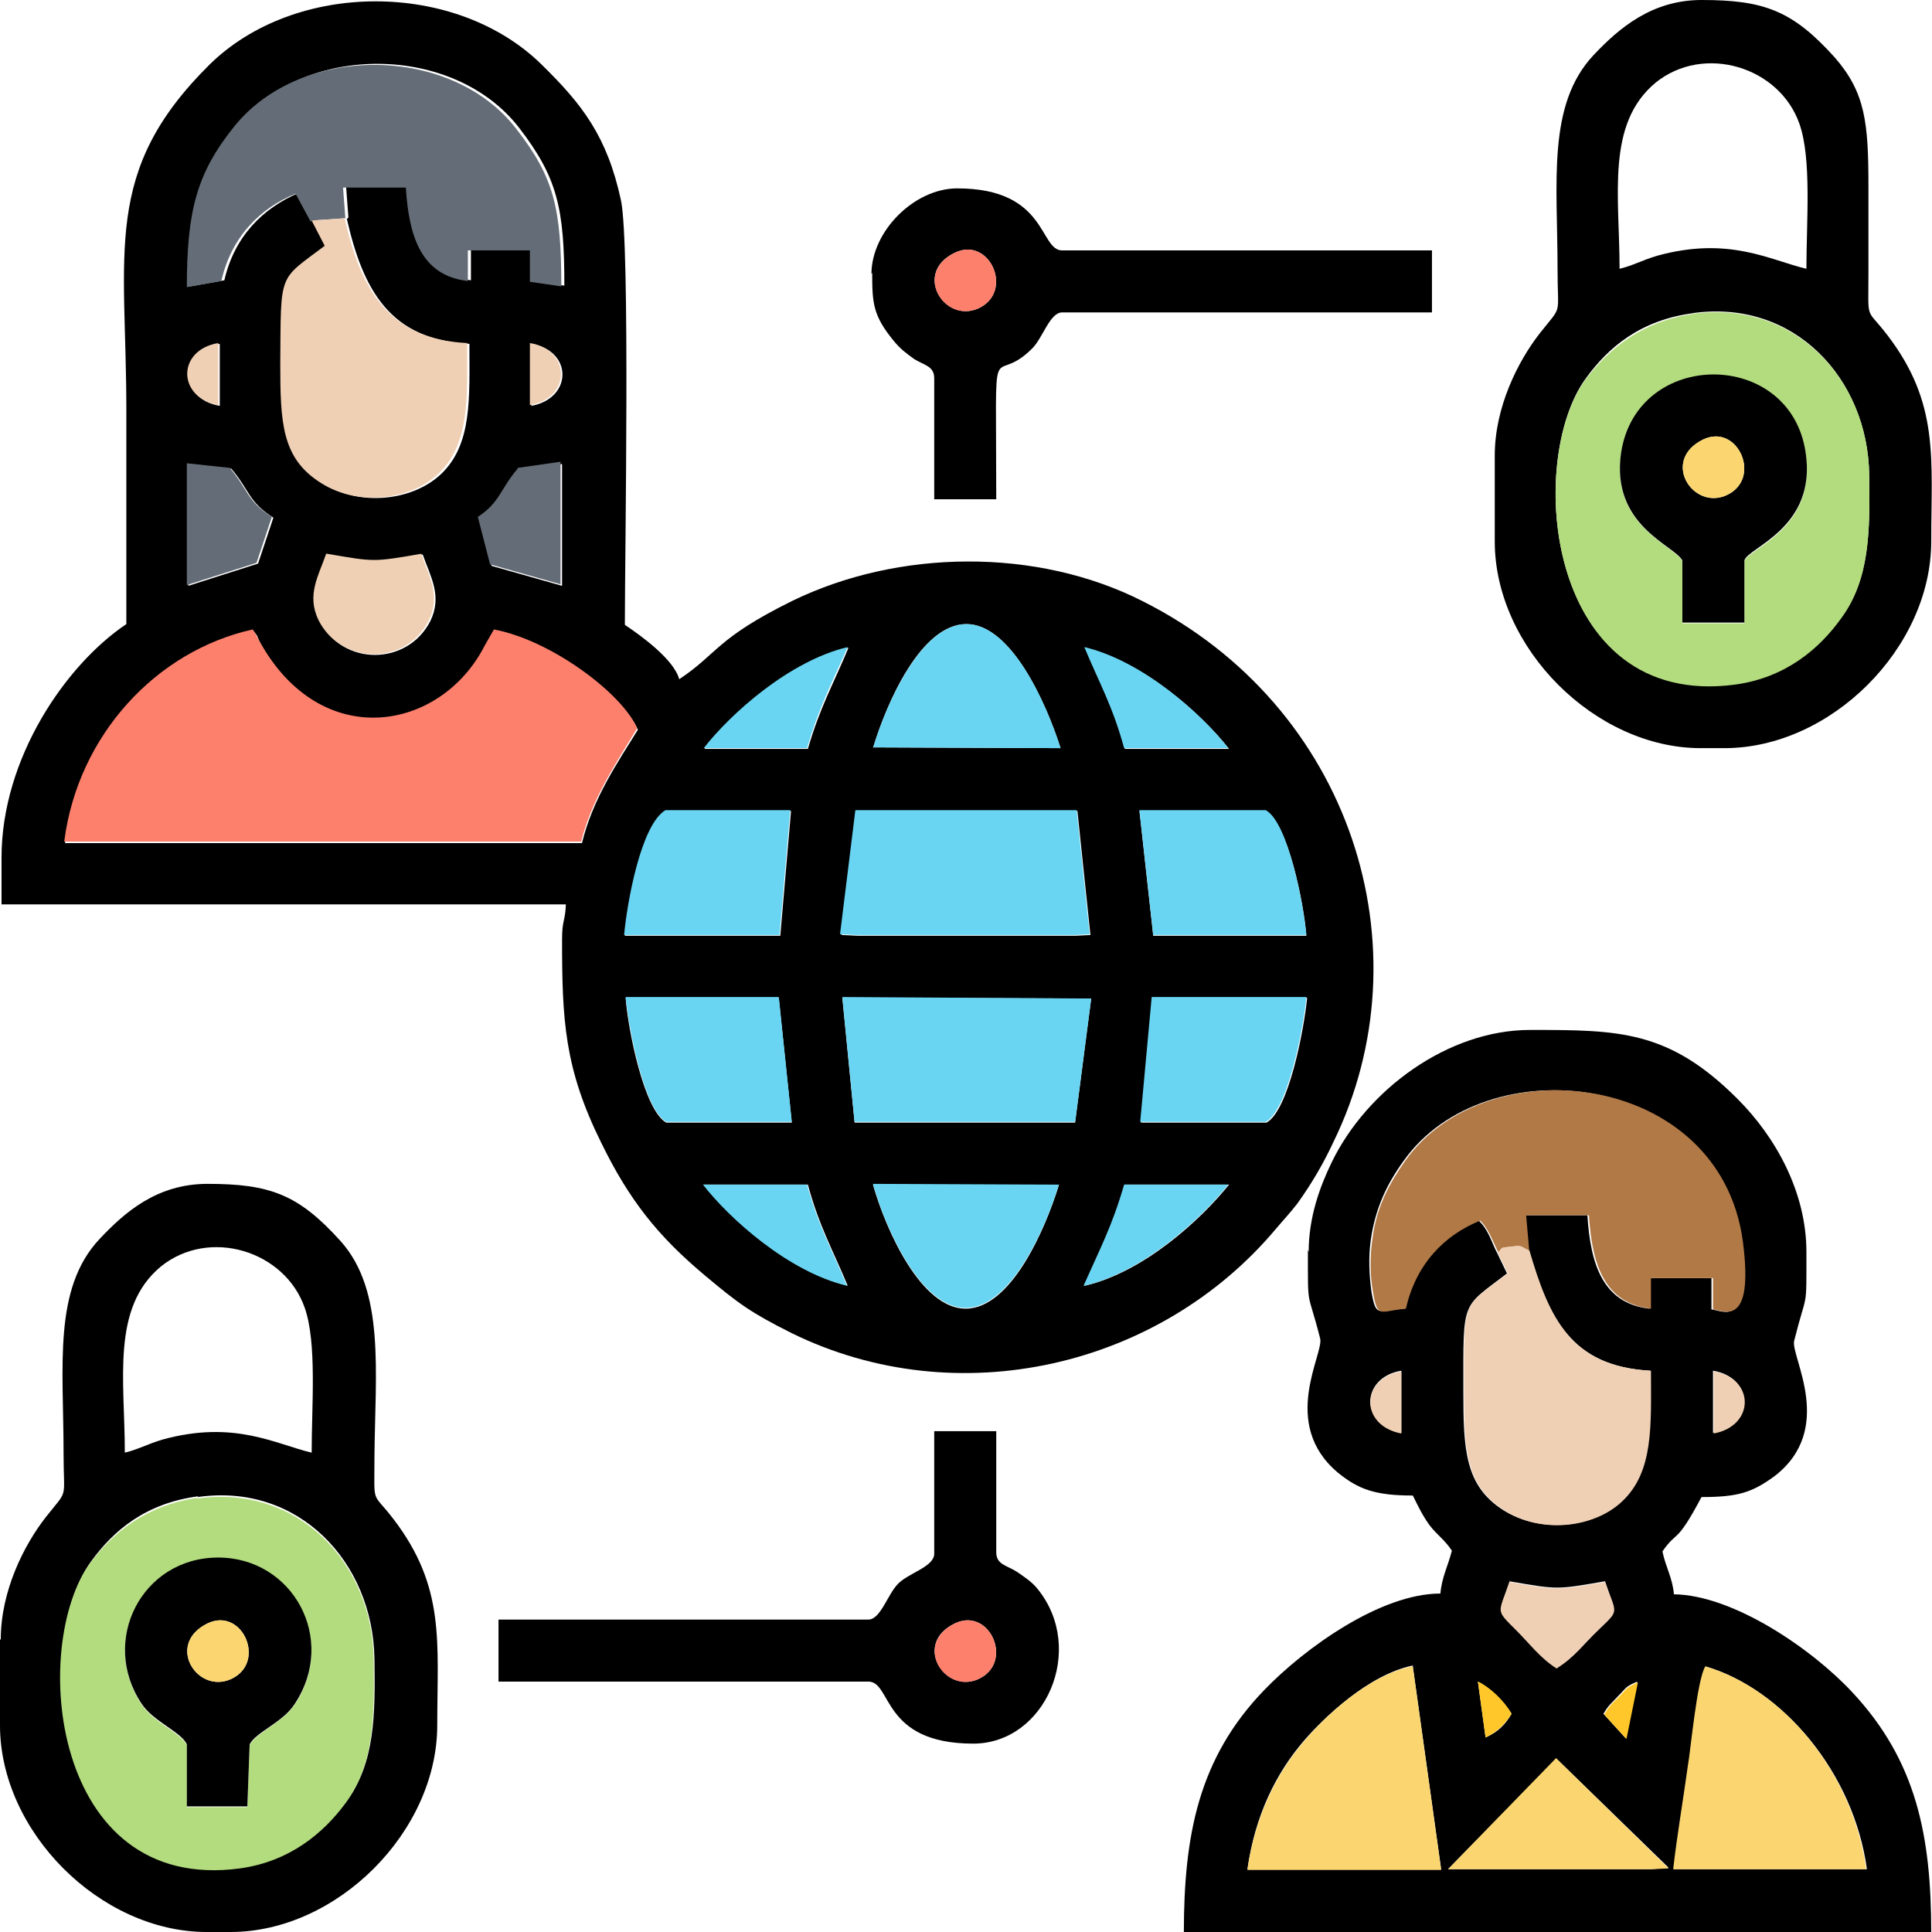 <?xml version="1.0" encoding="UTF-8"?>
<!DOCTYPE svg PUBLIC "-//W3C//DTD SVG 1.1//EN" "http://www.w3.org/Graphics/SVG/1.1/DTD/svg11.dtd">
<!-- Creator: CorelDRAW 2021 (64-Bit) -->
<svg xmlns="http://www.w3.org/2000/svg" xml:space="preserve" width="5.713mm" height="5.713mm" version="1.1" style="shape-rendering:geometricPrecision; text-rendering:geometricPrecision; image-rendering:optimizeQuality; fill-rule:evenodd; clip-rule:evenodd"
viewBox="0 0 25.23 25.23"
 xmlns:xlink="http://www.w3.org/1999/xlink"
 xmlns:xodm="http://www.corel.com/coreldraw/odm/2003">
 <defs>
  <style type="text/css">
   <![CDATA[
    .fil0 {fill:black}
    .fil4 {fill:#646D77}
    .fil6 {fill:#69D5F2}
    .fil3 {fill:#B17946}
    .fil2 {fill:#B3DC7E}
    .fil5 {fill:#F0D0B4}
    .fil7 {fill:#FBD670}
    .fil1 {fill:#FD806D}
    .fil8 {fill:#FFC729}
   ]]>
  </style>
 </defs>
 <g id="Layer_x0020_1">
  <g id="_1834018928464">
   <path class="fil0" d="M14.16 16.79c0.2,-0.48 0.37,-0.77 0.53,-1.32l1.36 0c-0.37,0.46 -1.11,1.14 -1.88,1.32zm-0.33 -1.32c-0.18,0.59 -0.63,1.62 -1.22,1.62 -0.58,0 -1.04,-1.02 -1.21,-1.62l2.43 0.01zm-2.76 1.32c-0.76,-0.18 -1.53,-0.87 -1.88,-1.32l1.36 0c0.15,0.55 0.32,0.84 0.52,1.32zm3.98 -3.76l2.02 0c-0.04,0.41 -0.24,1.47 -0.53,1.63l-1.64 0 0.15 -1.63zm-6.35 1.63c-0.29,-0.16 -0.5,-1.22 -0.53,-1.63l2 0 0.17 1.63 -1.64 0zm5.55 -1.62l-0.21 1.62 -2.88 0 -0.16 -1.63 3.25 0.01zm-3.07 -2.45l2.89 -0 0.17 1.62 -0.19 0.01 -2.85 0 -0.21 -0.01 0.2 -1.62zm-3.02 1.63c0.04,-0.43 0.22,-1.44 0.54,-1.63l1.63 -0 -0.14 1.63 -2.02 0zm8.37 -1.63c0.29,0.16 0.5,1.22 0.53,1.63l-2 -0 -0.18 -1.63 1.65 0zm-5.13 -0.82c0.18,-0.6 0.63,-1.62 1.22,-1.62 0.58,0 1.04,1.02 1.23,1.62l-2.45 -0.01zm-10.55 1.23c0.18,-1.38 1.21,-2.48 2.46,-2.76 0.07,0.09 0.03,0.03 0.08,0.14 0.81,1.48 2.38,1.18 2.95,0.07l0.12 -0.21c0.74,0.14 1.68,0.85 1.87,1.29 -0.26,0.42 -0.59,0.9 -0.73,1.48l-6.75 0zm15.2 -1.22l-1.36 0c-0.15,-0.55 -0.32,-0.85 -0.52,-1.32 0.76,0.18 1.53,0.87 1.88,1.32zm-6.85 0c0.35,-0.45 1.12,-1.15 1.88,-1.32 -0.2,0.48 -0.37,0.77 -0.53,1.32l-1.36 0zm-3.68 -2.54c0.1,0.29 0.26,0.54 0.1,0.87 -0.3,0.59 -1.15,0.59 -1.44,0 -0.16,-0.32 0,-0.58 0.1,-0.87 0.64,0.11 0.61,0.11 1.25,0zm1.82 -1.19l0 1.6 -0.92 -0.26 -0.16 -0.62c0.3,-0.2 0.29,-0.36 0.52,-0.63l0.56 -0.08zm-4.88 0.01l0.56 0.06c0.24,0.28 0.22,0.43 0.55,0.64l-0.2 0.6 -0.91 0.29 -0 -1.59zm4.48 -1.57c0.54,0.09 0.54,0.71 -0,0.81l0 -0.81zm-4.07 0.81c-0.54,-0.09 -0.54,-0.72 0,-0.81l-0 0.81zm1.66 -2.44c0.21,0.92 0.56,1.58 1.6,1.63 0,0.71 0.04,1.32 -0.38,1.71 -0.37,0.34 -1.05,0.42 -1.54,0.11 -0.5,-0.32 -0.52,-0.79 -0.52,-1.56 0,-1.21 -0.03,-1.07 0.58,-1.53l-0.17 -0.33 -0.2 -0.37c-0.47,0.2 -0.84,0.57 -0.97,1.14l-0.45 0.08c0,-0.99 0.13,-1.49 0.62,-2.1 0.88,-1.09 2.83,-1.07 3.68,0.03 0.5,0.65 0.59,1.05 0.59,2.06l-0.41 -0.06 0 -0.41 -0.81 0 -0 0.4c-0.61,-0.07 -0.78,-0.58 -0.81,-1.22l-0.82 0 0.03 0.4zm-2.88 5.29c-0.79,0.53 -1.63,1.75 -1.63,3.05l0 0.61 7.37 0c-0.01,0.23 -0.05,0.2 -0.05,0.46 0,1.05 0.03,1.68 0.51,2.65 0.37,0.76 0.75,1.23 1.36,1.74 0.43,0.36 0.59,0.48 1.13,0.75 2.16,1.06 4.8,0.45 6.32,-1.36 0.11,-0.13 0.17,-0.19 0.28,-0.33 0.18,-0.25 0.34,-0.52 0.47,-0.8 1.24,-2.53 0.24,-5.7 -2.49,-7.07 -1.38,-0.7 -3.19,-0.68 -4.58,-0 -0.99,0.49 -0.96,0.68 -1.47,1.02 -0.07,-0.26 -0.5,-0.57 -0.71,-0.71 0,-0.94 0.07,-4.96 -0.05,-5.54 -0.18,-0.84 -0.51,-1.26 -1.03,-1.77 -1.12,-1.11 -3.23,-1.11 -4.35,0 -1.4,1.39 -1.08,2.43 -1.08,4.51 0,0.93 0,1.86 0,2.8z"/>
   <path class="fil0" d="M22.27 21.76c1.02,0.3 1.94,1.4 2.11,2.65l-2.52 0c0.05,-0.44 0.12,-0.9 0.19,-1.34 0.03,-0.22 0.12,-1.13 0.23,-1.31zm-1.95 1.2l1.47 1.43 -0.23 0.02 -2.44 -0 -0.21 -0 1.42 -1.45zm-1.87 -1.2l0.37 2.65 -2.53 0c0.1,-0.7 0.37,-1.25 0.74,-1.68 0.26,-0.3 0.84,-0.86 1.42,-0.98zm2.49 0.62c0.07,-0.12 0.09,-0.12 0.19,-0.23 0.12,-0.12 0.09,-0.12 0.25,-0.19l-0.15 0.74 -0.3 -0.33zm-1.64 -0.42c0.16,0.08 0.34,0.26 0.44,0.42 -0.08,0.14 -0.18,0.24 -0.34,0.31l-0.1 -0.73zm0.41 -1.31c0.64,0.11 0.61,0.11 1.25,-0 0.14,0.43 0.19,0.35 -0.09,0.63 -0.18,0.18 -0.32,0.37 -0.53,0.49 -0.21,-0.13 -0.35,-0.32 -0.53,-0.5 -0.28,-0.27 -0.23,-0.21 -0.09,-0.63zm2.66 -2.75c0.54,0.09 0.54,0.71 -0,0.81l0 -0.81zm-4.07 0.81c-0.54,-0.09 -0.54,-0.72 0,-0.81l-0 0.81zm1.66 -2.39c0.27,0.89 0.55,1.52 1.59,1.58 0,0.71 0.04,1.32 -0.38,1.71 -0.37,0.34 -1.05,0.42 -1.54,0.11 -0.5,-0.32 -0.52,-0.79 -0.52,-1.56 0,-1.2 -0.03,-1.07 0.57,-1.53l-0.13 -0.27c-0.07,-0.13 -0.11,-0.3 -0.24,-0.42 -0.47,0.2 -0.84,0.57 -0.97,1.15 -0.34,0.02 -0.37,0.13 -0.43,-0.22 -0.03,-0.22 -0.04,-0.45 -0.01,-0.67 0.06,-0.43 0.22,-0.75 0.43,-1.04 1.07,-1.51 4.11,-1.17 4.41,1.05 0.15,1.16 -0.25,0.9 -0.39,0.89l0 -0.41 -0.81 0 -0 0.4c-0.61,-0.07 -0.77,-0.58 -0.81,-1.22l-0.82 0 0.04 0.46zm-2.88 0c0,0.81 -0.01,0.49 0.16,1.16 0.05,0.2 -0.53,1.11 0.23,1.75 0.27,0.22 0.49,0.3 0.98,0.3 0.07,0.14 0.12,0.25 0.22,0.39 0.11,0.14 0.19,0.18 0.29,0.33 -0.05,0.2 -0.13,0.34 -0.15,0.56 -0.78,0 -1.77,0.71 -2.3,1.26 -0.86,0.89 -1.05,1.9 -1.05,3.17l9.76 0c0,-1.26 -0.19,-2.24 -1.03,-3.14 -0.52,-0.56 -1.55,-1.27 -2.33,-1.28 -0.02,-0.22 -0.11,-0.36 -0.15,-0.56 0.2,-0.29 0.17,-0.07 0.51,-0.71 0.48,0 0.66,-0.06 0.95,-0.27 0.81,-0.62 0.21,-1.57 0.26,-1.77 0.17,-0.68 0.16,-0.36 0.16,-1.16 0,-0.78 -0.4,-1.5 -0.9,-2 -0.9,-0.9 -1.55,-0.9 -2.71,-0.9 -1.07,0 -2.13,0.78 -2.59,1.73 -0.15,0.31 -0.3,0.71 -0.3,1.17z"/>
   <path class="fil0" d="M2.58 19.55c1.32,-0.19 2.29,0.85 2.31,2.11 0.01,0.73 0.01,1.36 -0.37,1.87 -0.28,0.38 -0.72,0.77 -1.38,0.85 -2.47,0.33 -2.74,-2.91 -1.95,-3.99 0.29,-0.4 0.71,-0.76 1.4,-0.85zm-0.95 -0.58c0,-0.95 -0.18,-1.89 0.47,-2.43 0.63,-0.51 1.62,-0.21 1.88,0.54 0.16,0.46 0.09,1.27 0.09,1.89 -0.47,-0.11 -1.01,-0.43 -1.95,-0.17 -0.2,0.06 -0.32,0.13 -0.49,0.17zm-1.63 2.44l0 1.12c0,1.39 1.31,2.7 2.7,2.7l0.31 0c1.39,0 2.7,-1.31 2.7,-2.7 0,-1.08 0.11,-1.8 -0.57,-2.69 -0.29,-0.38 -0.25,-0.16 -0.25,-0.82 0.01,-1.11 0.14,-2.16 -0.44,-2.81 -0.55,-0.61 -0.92,-0.75 -1.74,-0.75 -0.66,0 -1.08,0.37 -1.41,0.72 -0.61,0.65 -0.47,1.66 -0.47,2.79 0,0.64 0.07,0.46 -0.23,0.84 -0.29,0.37 -0.59,0.97 -0.59,1.6z"/>
   <path class="fil0" d="M22.1 4.09c1.33,-0.19 2.29,0.85 2.31,2.11 0.01,0.73 0.01,1.36 -0.37,1.87 -0.28,0.38 -0.72,0.77 -1.38,0.86 -2.47,0.33 -2.74,-2.91 -1.95,-3.99 0.29,-0.4 0.71,-0.76 1.4,-0.85zm-0.95 -0.58c0,-0.95 -0.18,-1.89 0.47,-2.43 0.63,-0.51 1.62,-0.21 1.88,0.54 0.16,0.46 0.09,1.27 0.09,1.89 -0.47,-0.11 -1.01,-0.43 -1.95,-0.17 -0.2,0.06 -0.32,0.13 -0.49,0.17zm-1.63 2.44l0 1.12c0,1.39 1.31,2.7 2.69,2.7l0.31 0c1.39,0 2.7,-1.31 2.7,-2.7 0,-1.08 0.11,-1.8 -0.57,-2.69 -0.29,-0.38 -0.25,-0.16 -0.25,-0.82 0,-0.37 0,-0.75 0,-1.12 0,-0.84 -0.04,-1.23 -0.44,-1.69 -0.55,-0.61 -0.92,-0.75 -1.74,-0.75 -0.65,0 -1.08,0.37 -1.41,0.72 -0.61,0.65 -0.47,1.66 -0.47,2.79 0,0.64 0.07,0.46 -0.23,0.84 -0.29,0.37 -0.59,0.97 -0.59,1.6z"/>
   <path class="fil1" d="M0.84 10.99l6.75 0c0.14,-0.57 0.48,-1.06 0.73,-1.48 -0.19,-0.45 -1.12,-1.15 -1.87,-1.29l-0.12 0.21c-0.57,1.12 -2.14,1.41 -2.95,-0.07 -0.06,-0.11 -0.02,-0.05 -0.08,-0.14 -1.26,0.28 -2.28,1.38 -2.46,2.76z"/>
   <path class="fil2" d="M2.44 22.79c-0.08,-0.16 -0.44,-0.3 -0.59,-0.53 -0.55,-0.82 -0,-1.91 1,-1.91 0.97,0 1.56,1.06 1,1.91 -0.15,0.23 -0.51,0.37 -0.59,0.53l-0.03 0.81 -0.79 0 0 -0.81zm0.14 -3.23c-0.68,0.1 -1.11,0.46 -1.4,0.85 -0.79,1.07 -0.52,4.32 1.95,3.99 0.66,-0.09 1.1,-0.47 1.38,-0.85 0.38,-0.51 0.38,-1.14 0.37,-1.87 -0.01,-1.26 -0.98,-2.3 -2.31,-2.11z"/>
   <path class="fil2" d="M21.97 7.33c-0.1,-0.21 -0.94,-0.45 -0.8,-1.41 0.2,-1.36 2.2,-1.36 2.41,0 0.15,0.99 -0.75,1.24 -0.8,1.41l0 0.81 -0.81 0 0 -0.81zm0.14 -3.23c-0.68,0.1 -1.1,0.46 -1.4,0.85 -0.79,1.07 -0.52,4.32 1.95,3.99 0.66,-0.09 1.1,-0.47 1.38,-0.86 0.38,-0.51 0.38,-1.14 0.37,-1.87 -0.01,-1.26 -0.98,-2.3 -2.31,-2.11z"/>
   <path class="fil0" d="M12.47 21.2c0.46,-0.22 0.78,0.52 0.3,0.73 -0.44,0.19 -0.85,-0.47 -0.3,-0.73zm-0.27 -0.91c0,0.17 -0.33,0.25 -0.47,0.39 -0.14,0.14 -0.23,0.47 -0.39,0.47l-4.83 0 0 0.81 4.83 0c0.31,0 0.17,0.81 1.37,0.81 0.94,0 1.48,-1.23 0.84,-2.02 -0.07,-0.09 -0.19,-0.17 -0.28,-0.23 -0.13,-0.08 -0.26,-0.09 -0.26,-0.25l0 -1.58 -0.81 0 0 1.58z"/>
   <path class="fil0" d="M12.47 3.3c0.46,-0.22 0.78,0.52 0.3,0.73 -0.44,0.19 -0.85,-0.47 -0.3,-0.73zm-1.08 0.26c0,0.4 0.01,0.56 0.28,0.89 0.09,0.11 0.16,0.16 0.27,0.24 0.13,0.08 0.26,0.09 0.26,0.25l0 1.58 0.81 0c0,-2.36 -0.08,-1.42 0.47,-1.97 0.14,-0.14 0.23,-0.47 0.39,-0.47l4.83 0 0 -0.81 -4.83 0c-0.3,0 -0.19,-0.81 -1.37,-0.81 -0.56,0 -1.12,0.56 -1.12,1.12z"/>
   <path class="fil3" d="M19.56 16.36c0.08,-0.08 0.02,-0.06 0.17,-0.08 0.17,-0.02 0.11,-0 0.24,0.05l-0.04 -0.46 0.82 -0c0.04,0.64 0.2,1.15 0.81,1.22l0 -0.4 0.81 0 0 0.41c0.13,0.01 0.54,0.26 0.39,-0.89 -0.3,-2.22 -3.34,-2.56 -4.41,-1.05 -0.21,0.3 -0.38,0.61 -0.43,1.04 -0.03,0.22 -0.03,0.45 0.01,0.67 0.06,0.36 0.09,0.25 0.43,0.22 0.13,-0.58 0.5,-0.96 0.97,-1.15 0.12,0.12 0.17,0.29 0.24,0.42z"/>
   <path class="fil4" d="M4.07 2.88l0.44 -0.03 -0.03 -0.4 0.82 -0c0.04,0.64 0.2,1.15 0.81,1.22l0 -0.4 0.81 0 0 0.41 0.41 0.06c-0,-1.01 -0.09,-1.42 -0.59,-2.06 -0.84,-1.09 -2.8,-1.12 -3.68,-0.03 -0.49,0.61 -0.62,1.1 -0.62,2.1l0.45 -0.08c0.13,-0.57 0.5,-0.95 0.97,-1.14l0.2 0.37z"/>
   <path class="fil5" d="M19.97 16.33c-0.12,-0.05 -0.07,-0.07 -0.24,-0.05 -0.16,0.02 -0.09,-0 -0.17,0.08l0.13 0.27c-0.61,0.46 -0.57,0.33 -0.57,1.53 0,0.78 0.02,1.24 0.52,1.56 0.49,0.32 1.18,0.23 1.54,-0.11 0.42,-0.39 0.38,-1 0.38,-1.71 -1.05,-0.05 -1.33,-0.69 -1.59,-1.58z"/>
   <path class="fil5" d="M4.51 2.85l-0.44 0.03 0.17 0.33c-0.61,0.46 -0.57,0.33 -0.58,1.53 -0,0.78 0.02,1.24 0.52,1.56 0.49,0.32 1.18,0.23 1.54,-0.11 0.42,-0.39 0.38,-1 0.38,-1.71 -1.03,-0.05 -1.39,-0.71 -1.6,-1.63z"/>
   <polygon class="fil6" points="10.97,12.2 11.19,12.21 14.04,12.21 14.23,12.2 14.06,10.58 11.17,10.58 "/>
   <polygon class="fil6" points="11.16,14.65 14.04,14.65 14.25,13.04 11,13.02 "/>
   <path class="fil0" d="M22.24 5.74c0.46,-0.22 0.78,0.52 0.3,0.73 -0.44,0.19 -0.85,-0.46 -0.3,-0.73zm-0.27 1.58l0 0.81 0.81 0 -0 -0.81c0.04,-0.17 0.95,-0.42 0.8,-1.41 -0.2,-1.36 -2.2,-1.36 -2.41,0 -0.14,0.96 0.7,1.21 0.8,1.41z"/>
   <path class="fil0" d="M2.71 21.2c0.46,-0.22 0.78,0.52 0.3,0.73 -0.44,0.19 -0.85,-0.46 -0.3,-0.73zm-0.27 1.58l0 0.81 0.79 0 0.03 -0.81c0.08,-0.16 0.44,-0.29 0.59,-0.53 0.56,-0.85 -0.03,-1.91 -1,-1.91 -1,0 -1.55,1.09 -1,1.91 0.15,0.23 0.52,0.37 0.59,0.53z"/>
   <path class="fil7" d="M22.27 21.76c-0.11,0.18 -0.19,1.09 -0.23,1.31 -0.06,0.44 -0.14,0.9 -0.19,1.34l2.52 0c-0.17,-1.26 -1.09,-2.36 -2.11,-2.65z"/>
   <path class="fil7" d="M18.45 21.76c-0.58,0.11 -1.16,0.67 -1.42,0.98 -0.36,0.42 -0.64,0.98 -0.74,1.68l2.53 -0 -0.37 -2.65z"/>
   <path class="fil6" d="M8.16 12.21l2.02 0 0.14 -1.63 -1.63 0c-0.32,0.19 -0.5,1.2 -0.54,1.63z"/>
   <path class="fil6" d="M14.89 14.65l1.64 -0c0.29,-0.16 0.49,-1.22 0.53,-1.63l-2.02 0 -0.15 1.63z"/>
   <path class="fil6" d="M15.06 12.21l2 0c-0.04,-0.41 -0.24,-1.47 -0.53,-1.63l-1.65 0 0.18 1.63z"/>
   <path class="fil6" d="M8.7 14.65l1.64 0 -0.17 -1.63 -2 -0c0.04,0.4 0.24,1.47 0.53,1.63z"/>
   <path class="fil6" d="M11.4 9.76l2.45 0.01c-0.19,-0.6 -0.65,-1.62 -1.23,-1.62 -0.58,0 -1.04,1.02 -1.22,1.62z"/>
   <path class="fil6" d="M13.83 15.47l-2.43 -0.01c0.17,0.6 0.63,1.62 1.21,1.62 0.58,-0 1.04,-1.02 1.22,-1.62z"/>
   <polygon class="fil7" points="18.91,24.41 19.12,24.41 21.56,24.41 21.79,24.4 20.32,22.96 "/>
   <path class="fil5" d="M5.51 7.23c-0.64,0.11 -0.61,0.11 -1.25,0 -0.1,0.29 -0.26,0.54 -0.1,0.87 0.3,0.59 1.15,0.59 1.44,0 0.16,-0.32 0,-0.58 -0.1,-0.87z"/>
   <path class="fil4" d="M6.76 6.12c-0.23,0.27 -0.23,0.44 -0.52,0.63l0.16 0.62 0.92 0.26 -0 -1.6 -0.56 0.08z"/>
   <path class="fil4" d="M2.44 7.64l0.91 -0.29 0.2 -0.6c-0.33,-0.21 -0.31,-0.36 -0.55,-0.64l-0.56 -0.06 0 1.59z"/>
   <path class="fil6" d="M14.68 9.77l1.36 0c-0.35,-0.45 -1.12,-1.14 -1.88,-1.32 0.2,0.48 0.37,0.77 0.52,1.32z"/>
   <path class="fil6" d="M9.18 9.77l1.36 0c0.16,-0.55 0.32,-0.84 0.53,-1.32 -0.76,0.18 -1.53,0.87 -1.88,1.32z"/>
   <path class="fil6" d="M11.06 16.79c-0.2,-0.48 -0.37,-0.77 -0.52,-1.32l-1.36 0c0.35,0.45 1.12,1.14 1.88,1.32z"/>
   <path class="fil6" d="M14.16 16.79c0.77,-0.18 1.52,-0.87 1.88,-1.32l-1.36 0c-0.16,0.55 -0.32,0.85 -0.53,1.32z"/>
   <path class="fil5" d="M20.34 21.78c0.21,-0.13 0.35,-0.32 0.53,-0.49 0.29,-0.28 0.24,-0.2 0.09,-0.63 -0.64,0.11 -0.61,0.11 -1.25,0 -0.14,0.42 -0.19,0.35 0.09,0.63 0.18,0.18 0.32,0.37 0.53,0.5z"/>
   <path class="fil1" d="M12.47 21.2c-0.55,0.27 -0.14,0.92 0.3,0.73 0.48,-0.21 0.16,-0.95 -0.3,-0.73z"/>
   <path class="fil1" d="M12.47 3.3c-0.55,0.27 -0.14,0.92 0.3,0.73 0.48,-0.21 0.16,-0.95 -0.3,-0.73z"/>
   <path class="fil7" d="M2.71 21.2c-0.55,0.27 -0.14,0.92 0.3,0.73 0.48,-0.21 0.16,-0.95 -0.3,-0.73z"/>
   <path class="fil7" d="M22.24 5.74c-0.55,0.27 -0.14,0.92 0.3,0.73 0.48,-0.21 0.16,-0.95 -0.3,-0.73z"/>
   <path class="fil5" d="M2.85 5.29l0 -0.81c-0.54,0.09 -0.54,0.71 -0,0.81z"/>
   <path class="fil5" d="M18.3 18.72l0 -0.81c-0.54,0.09 -0.54,0.71 -0,0.81z"/>
   <path class="fil5" d="M22.38 18.72c0.54,-0.1 0.54,-0.72 0,-0.81l-0 0.81z"/>
   <path class="fil5" d="M6.92 5.29c0.54,-0.09 0.54,-0.72 0,-0.81l-0 0.81z"/>
   <path class="fil8" d="M19.4 22.69c0.16,-0.08 0.25,-0.17 0.34,-0.31 -0.09,-0.16 -0.27,-0.34 -0.44,-0.42l0.1 0.73z"/>
   <path class="fil8" d="M20.94 22.38l0.3 0.33 0.15 -0.74c-0.16,0.07 -0.13,0.07 -0.25,0.19 -0.1,0.1 -0.12,0.11 -0.19,0.23z"/>
  </g>
 </g>
</svg>
